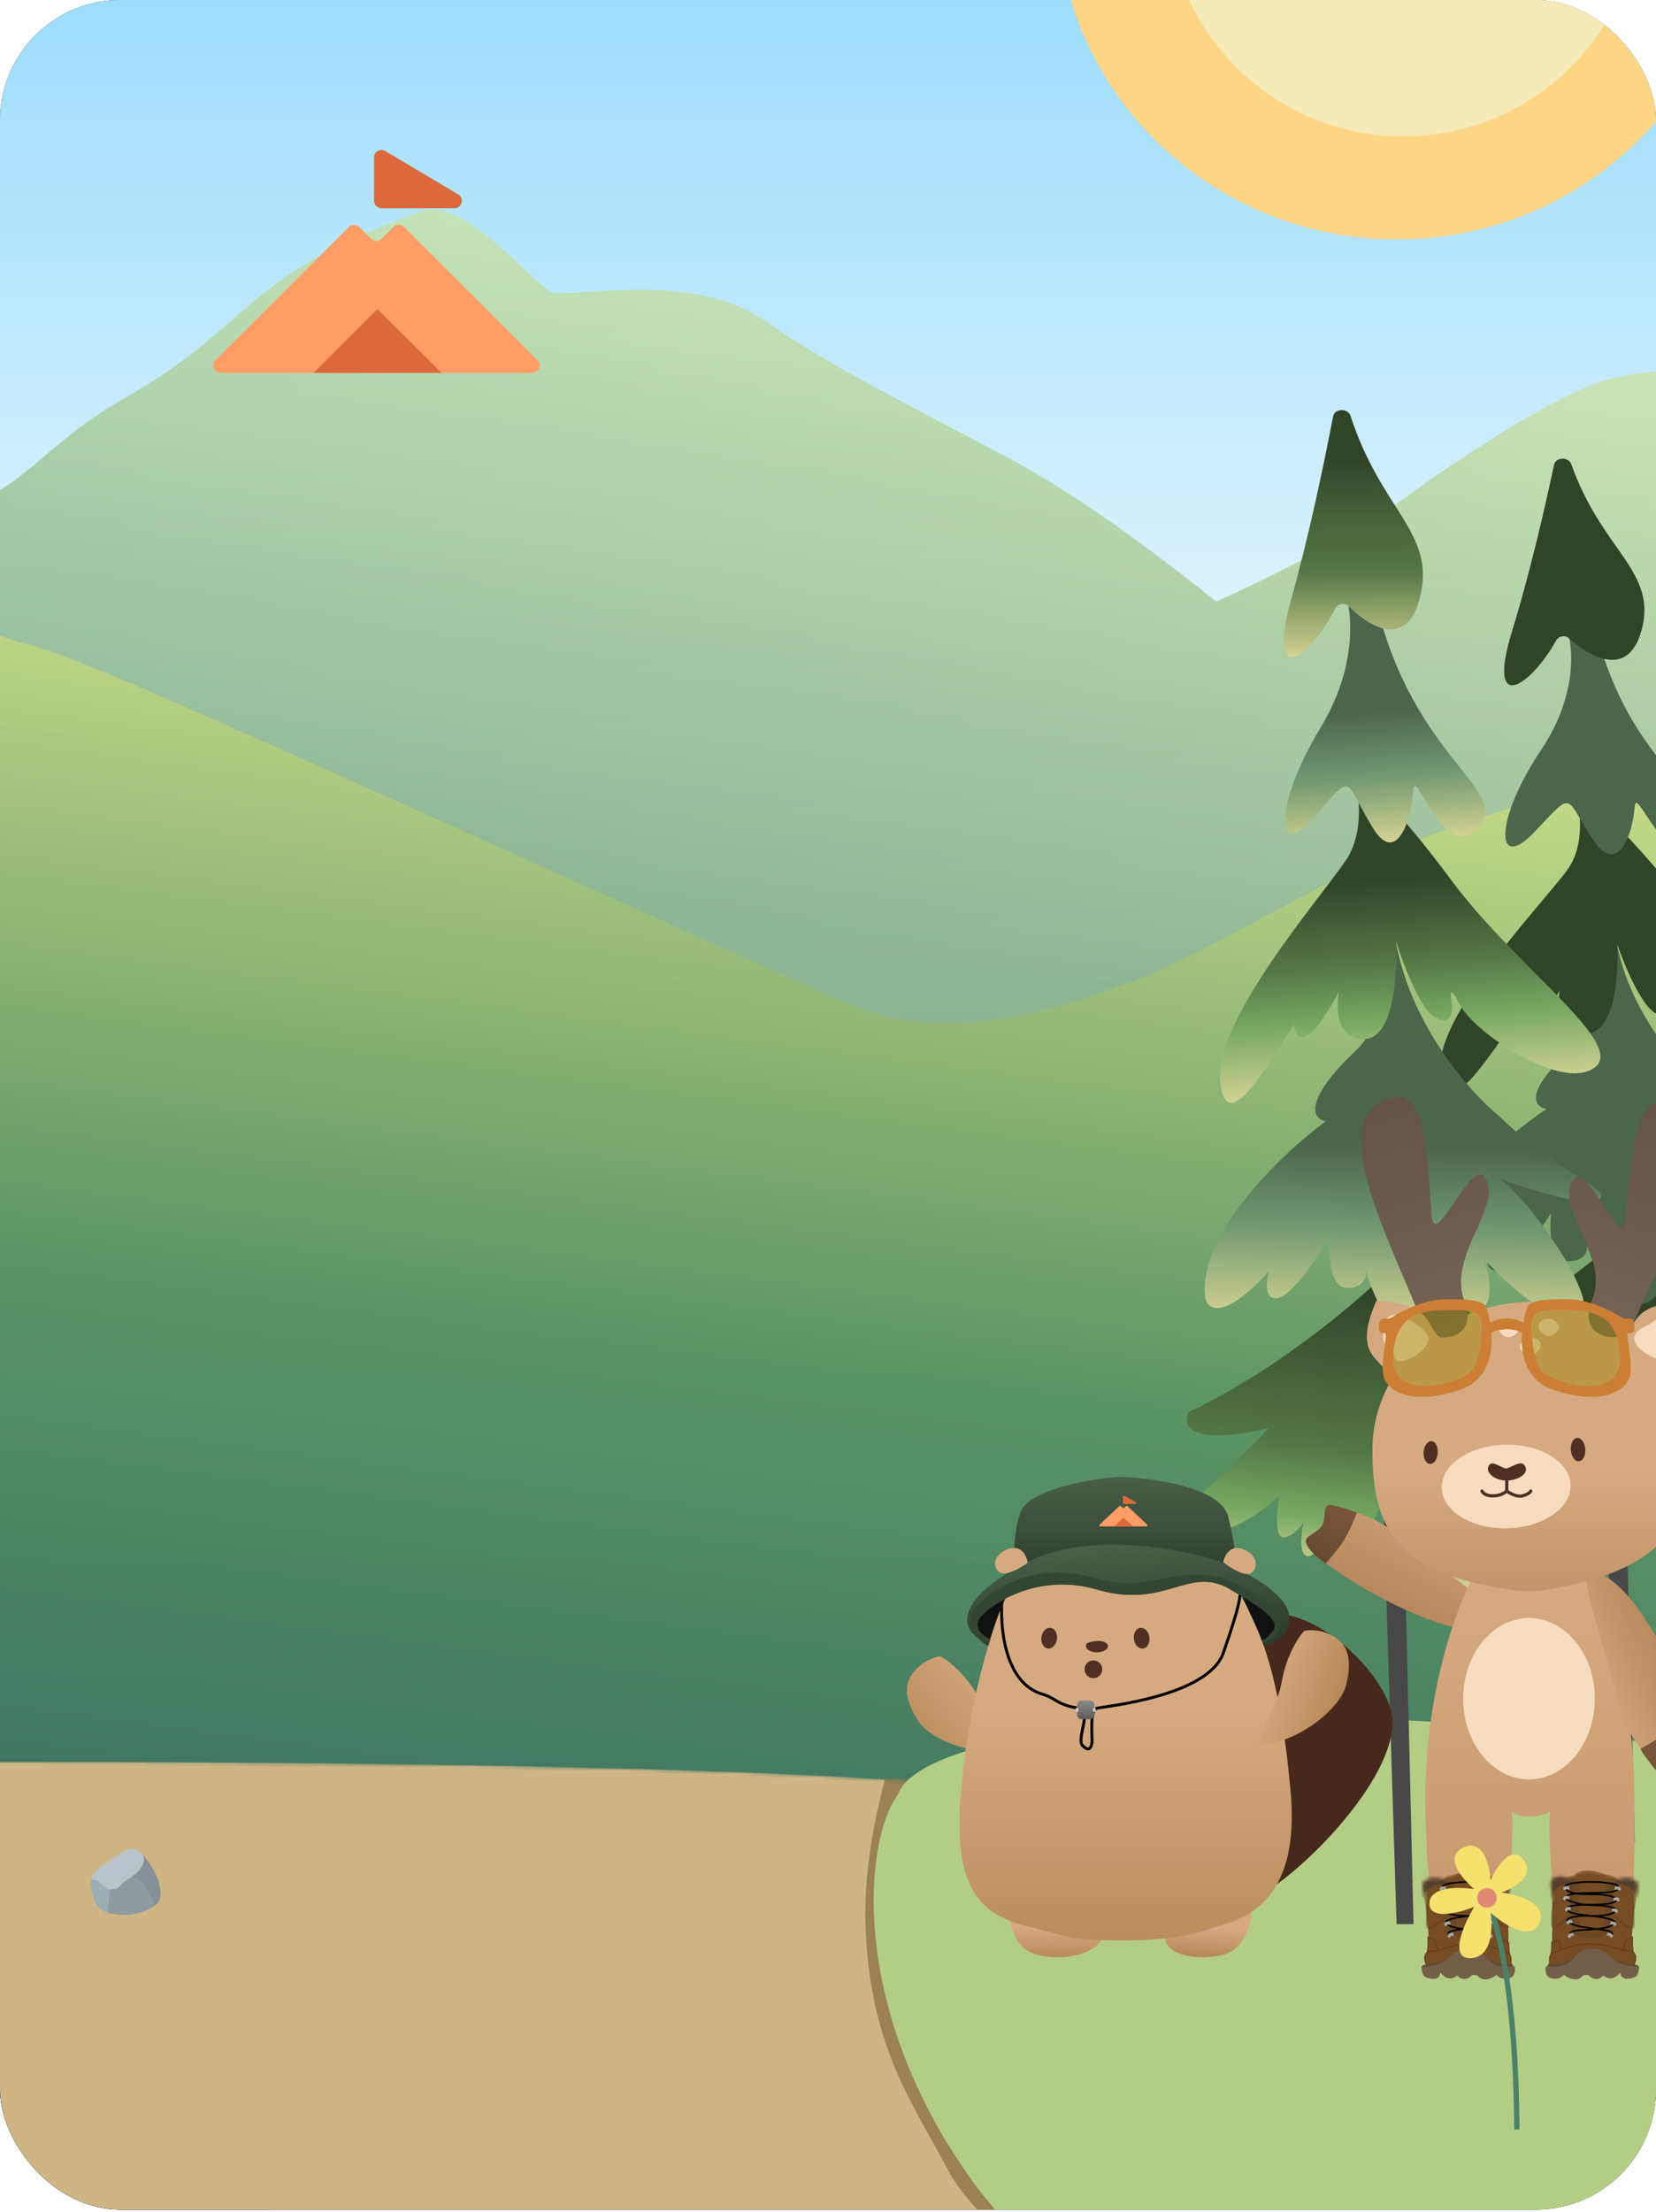 <svg width="475" height="634" viewBox="0 0 475 634" fill="none" xmlns="http://www.w3.org/2000/svg">
<g clip-path="url(#clip0_4573_12643)">
<rect width="475" height="633.333" rx="34.49" fill="#263D47"/>
<rect width="475" height="633.333" rx="34.492" fill="#A6754F"/>
<rect x="-137" y="-28" width="2147" height="897" fill="url(#paint0_linear_4573_12643)"/>
<path opacity="0.58" d="M121.332 60.45C133.378 56.142 155.294 84.131 159.115 84.104C174.288 83.997 201.118 78.903 220.126 92.426C236.795 104.284 261.719 116.652 288.803 131.028C310.035 142.297 331.015 158.505 341.137 166.325L341.195 166.369C343.683 168.292 346.211 170.306 348.842 172.455C392.758 152.429 403.549 141.809 412.538 135.898C424.776 127.849 437.693 118.855 454.129 111.348C460.934 108.24 469.28 106.84 478.075 106.239C499.647 104.763 514.636 110.414 526.003 117.571C550.182 132.793 577.658 137.926 600.998 148.1C620.44 156.575 635.686 163.679 650.211 168.77C664.594 173.811 677.297 181.027 708.694 184.349C792.509 193.218 817.261 181.673 829.915 178.683C845.233 175.063 852.592 161.344 874.589 148.8C913.73 126.48 907.135 113.988 960.585 94.871C972.632 90.563 994.548 118.551 998.369 118.524C1013.54 118.417 1040.37 113.323 1059.38 126.846C1076.05 138.704 1100.97 151.072 1128.06 165.448C1149.29 176.717 1170.27 192.925 1180.39 200.745L1180.45 200.79C1191.99 209.705 1204.39 220.535 1223.91 238.161C1230.39 244.008 1235.94 248.084 1242.22 251.972C1266.14 266.781 1341.79 255.878 1390.24 256.784C1414.98 258.877 1435.07 260.08 1455.93 257.7C1460.38 256.506 1464.12 254.729 1471.76 256.489V531.222H-132.15V496.801H-971.404V265.168C-952.603 267.539 -922.303 274.721 -907.153 279.22C-893.024 283.415 -874.413 286.107 -856.728 287.615C-833.355 289.609 -808.894 280.756 -786.746 275.961C-770.081 272.353 -765.921 261.612 -739.499 241.005C-725.646 230.201 -707.968 222.714 -688.392 216.106C-683.636 214.5 -680.202 211.939 -651.434 200.94C-622.666 189.94 -568.988 170.383 -533.221 156.16C-452.379 124.012 -438.103 108.965 -426.716 101.477C-414.478 93.428 -401.561 84.435 -385.125 76.928C-378.32 73.82 -369.974 72.42 -361.179 71.819C-339.607 70.343 -324.618 75.994 -313.25 83.151C-289.072 98.372 -261.596 103.507 -238.256 113.68C-218.814 122.155 -203.568 129.259 -189.042 134.35C-174.66 139.391 -161.957 146.607 -130.56 149.929C-46.745 158.798 -21.993 147.253 -9.339 144.263C5.979 140.643 13.339 126.924 35.335 114.38C74.476 92.06 67.88 79.567 121.332 60.45Z" fill="url(#paint1_linear_4573_12643)"/>
<path opacity="0.95" d="M1367.17 513.106C1384.33 508.122 1418.63 500.163 1439.91 497.537L1193.08 671.279L-622.696 671.279L-622.696 366.9C-614.046 364.95 -609.806 366.92 -604.774 368.243C-581.156 370.879 -558.416 369.546 -530.409 367.229C-475.55 366.224 -389.911 378.303 -362.835 361.896C-355.726 357.589 -349.438 353.074 -342.107 346.596C-320.01 327.068 -305.965 315.069 -292.901 305.192C-281.467 296.547 -219.745 289.377 -233.589 266.036C-300.192 153.745 -271.976 140.042 -253.106 126.905C-231.586 111.923 -214.631 91.361 -197.454 91.479C-193.129 91.509 -154.9 86.706 -141.262 91.479C-80.75 112.659 -88.217 126.499 -43.907 151.228C-19.004 165.125 -10.672 180.325 6.67 184.335C20.994 187.648 49.015 200.438 241.167 286.977C273.75 301.651 308.19 287.064 324.472 281.479C340.917 275.839 380.767 251.865 402.778 242.476C429.201 231.205 460.306 225.517 487.678 208.652C500.547 200.723 517.516 194.463 541.938 196.098C551.894 196.764 561.343 198.315 569.046 201.758C587.653 210.075 639.24 217.97 653.095 226.887C665.985 235.184 691.818 247.019 760.748 298.739C795.502 324.816 1091.74 407.288 1124.31 419.474C1156.88 431.66 1114.13 441.401 1119.52 443.18C1141.68 450.502 1161.69 458.797 1177.37 470.767C1207.29 493.598 1212 505.498 1230.86 509.495C1255.94 514.807 1283.63 524.616 1310.09 522.407C1330.11 520.736 1351.18 517.754 1367.17 513.106Z" fill="url(#paint2_linear_4573_12643)"/>
<mask id="mask0_4573_12643" style="mask-type:alpha" maskUnits="userSpaceOnUse" x="-468" y="505" width="960" height="516">
<path d="M-317.735 513.647C-389.852 518.561 -449.207 526.413 -468 529.295V964.342L491.149 1020.67L477.467 536.913C444.913 531.56 399.386 529.295 292.525 513.647C233.471 505 44.364 505 -0.608 505H-0.692C-45.512 505 -190.823 505 -317.735 513.647Z" fill="#CFB584"/>
</mask>
<g mask="url(#mask0_4573_12643)">
<g filter="url(#filter0_n_4573_12643)">
<path d="M-317.735 513.647C-389.852 518.561 -449.207 526.413 -468 529.295V964.342L491.149 1020.67L477.467 536.913C444.913 531.56 399.386 529.295 292.525 513.647C233.471 505 44.364 505 -0.608 505H-0.692C-45.512 505 -190.823 505 -317.735 513.647Z" fill="#CFB584"/>
</g>
<path d="M248.244 551.638C247.3 523.331 259.331 490.778 264.757 478.039H292.592L399.217 556.12L465.975 744.836V779.041L491.452 818.907V1081.93L387.894 1064.24C478.949 1006.21 463.38 913.03 465.975 842.733C467.686 796.375 413.213 734.929 381.525 708.98C344.017 684.447 315.71 669.114 300.613 654.017C285.515 638.92 276.112 630.191 271.598 621.463C262.119 603.138 249.423 587.023 248.244 551.638Z" fill="#9B8154"/>
<path d="M-241.946 552.818C-262.894 543.571 -287.159 495.024 -296.674 471.906H-332.53L-341.258 1023.43L96.563 1098.44L47.025 1028.85C53.709 1035.46 116.001 1017.63 152.234 967.049C188.468 916.474 163.793 852.247 141.147 811.123C123.058 779.515 -22.328 656.683 -107.25 630.427C-217.885 596.223 -215.762 564.377 -241.946 552.818Z" fill="#9B8154"/>
</g>
<path d="M31.417 544.649C31.783 542.758 31.57 541.675 31.417 541.37C31.087 540.964 30.136 539.891 28.977 538.854C27.819 537.817 26.817 538.219 26.461 538.549C25.318 539.235 26.614 542.514 26.995 544.649C27.376 546.784 31.417 549.071 31.417 548.309C31.417 547.546 30.96 547.012 31.417 544.649Z" fill="#9DAEB4"/>
<path d="M31.494 541.904C31.494 539.159 34.797 537.939 36.373 538.168C37.669 536.872 41.634 539.159 43.388 540.455C44.791 541.492 44.837 544.598 44.684 546.021C39.042 550.139 32.79 548.69 31.494 548.385C30.197 548.08 31.494 545.335 31.494 541.904Z" fill="#909BA0"/>
<path d="M45.904 541.142C45.172 536.689 41.99 532.628 40.49 531.153C39.209 532.495 36.653 537.177 36.983 538.244C42.397 537.177 43.51 546.89 44.913 545.793C46.316 544.695 46.158 542.234 45.904 541.142Z" fill="#859197"/>
<path d="M40.643 531.23C39.179 529.4 36.627 530.01 35.534 530.543C35.636 530.499 34.802 531.091 30.655 533.822C26.507 536.553 25.969 538.279 26.325 538.844C28.384 538.234 30.045 541.523 31.341 541.523C34.989 541.523 33.247 540.76 36.754 538.625C40.262 536.491 42.473 533.517 40.643 531.23Z" fill="#BAC3C9"/>
<path d="M478.713 500.449C378.93 485.352 265.5 492 257.5 514.5C247.828 527.553 243.516 575.186 277.966 623.822C326.089 691.76 444.508 706.622 470.221 838.723C494.915 965.591 419.661 1059.99 393.791 1060.46L499 1082.87L478.713 500.449Z" fill="url(#paint3_linear_4573_12643)"/>
<path d="M451.564 165.867H459.448L468.962 528.017H464.069L451.564 165.867Z" fill="#484848"/>
<path d="M404.009 393.997C436.413 380.004 464.54 355.729 472.786 346.696C482.301 371.086 502.418 387.099 521.719 399.663C541.02 412.228 521.719 407.547 517.913 406.069C514.868 404.886 511.207 402.784 509.758 401.881C517.913 407.547 533.408 425.285 526.34 431.69C520.686 436.815 508.942 427.913 503.777 422.821C508.398 436.864 499.699 431.69 496.981 431.69C494.806 431.69 489.007 424.3 486.379 420.604C490.946 441.89 487.557 445.076 485.291 444.008C475.94 444.008 465.628 422.493 461.64 411.735C459.919 417.401 455.497 428.931 451.582 429.72C447.667 430.508 447.051 423.971 447.233 420.604C445.511 424.3 441.361 431.69 438.533 431.69C435.706 431.69 436.449 425.778 437.174 422.821C436.177 424.217 433.586 426.96 431.193 426.763C428.801 426.566 429.472 419.454 430.106 415.923C418.145 426.27 407.271 426.517 402.921 425.285C399.442 424.3 401.471 420.276 402.921 418.387C408.141 415.825 421.226 403.852 427.116 398.185C404.063 403.113 402.106 397.446 404.009 393.997Z" fill="#304428"/>
<path d="M452.27 299.395C461.622 291.511 463.688 271.145 463.144 266.382C465.971 290.624 484.801 309.988 493.863 316.64C511.533 332.161 526.213 335.363 522.679 338.32C519.852 340.685 502.29 335.692 493.863 332.9C502.018 337.827 524.582 366.158 516.698 369.607C510.391 372.367 495.947 360.41 489.513 354.087C490.873 357.7 492.504 365.419 488.154 367.39C483.805 369.361 478.368 362.627 476.193 359.014C477.371 363.859 477.77 373.599 469.94 373.796C462.111 373.993 456.892 362.709 455.261 357.043C455.442 358.603 454.554 361.675 449.552 361.478C444.55 361.28 444.387 352.198 444.93 347.681C441.396 353.348 433.513 364.188 429.163 364.188C425.684 364.188 426.445 359.425 427.26 357.043C414.212 370.051 409.499 367.226 408.774 364.188C406.382 347.435 430.975 326.33 443.571 317.872C437.59 316.64 440.581 309.249 452.27 299.395Z" fill="#4B664B"/>
<path d="M449.577 220.12C449.686 220.358 449.797 220.608 449.909 220.871C453.121 227.637 461.142 231.922 480.166 255.09C499.882 279.102 534.919 300.229 518.91 304.883C508.575 307.887 486.554 294.46 482.512 287.54C478.47 280.621 479.964 286.21 480.071 287.685C480.177 289.16 479.683 293.634 474.534 290.236C470.415 287.518 465.697 276.03 463.853 270.625C464.367 278.989 463.334 295.839 455.087 296.329C446.841 296.819 446.514 288.279 447.381 283.948C438.074 299.907 434.84 296.379 434.387 292.62C428.174 300.89 414.819 323.409 413.121 307.462C411.423 291.515 440.556 261.146 449.268 249.765C455.966 241.016 452.663 227.328 449.909 220.871C449.792 220.624 449.681 220.374 449.577 220.12Z" fill="#304428"/>
<path d="M442.057 214.93C452.938 198.658 450.856 184.912 449.734 181.176C448.982 167.535 449.594 148.536 458.06 181.673C468.641 223.095 497.539 231.076 487.616 241.06C477.692 251.044 469.381 224.42 468.881 231.31C468.257 239.906 463.715 250.642 457.292 241.195C448.577 228.373 451.916 225.982 440.364 238.243C428.812 250.504 428.455 235.27 442.057 214.93Z" fill="#4B664B"/>
<path d="M433.769 180.734C438.702 164.69 443.06 145.963 445.747 133.262C446.232 130.967 449.918 130.864 450.702 133.074C459.604 158.143 475.528 163.766 470.832 180.734C467.102 194.215 456.571 188.798 450.1 182.975C448.961 181.951 447.102 182.25 446.358 183.588C439.183 196.502 426.129 205.581 433.769 180.734Z" fill="#304428"/>
<path d="M388.18 154.942H396.003L405.446 551.522H400.59L388.18 154.942Z" fill="#484848"/>
<path d="M340.986 404.76C373.144 389.437 401.057 362.854 409.241 352.962C418.683 379.671 438.647 397.206 457.802 410.965C476.956 424.724 457.802 419.598 454.025 417.98C451.003 416.685 447.37 414.382 445.931 413.393C454.025 419.598 469.402 439.023 462.388 446.037C456.776 451.648 445.122 441.9 439.996 436.325C444.582 451.702 435.949 446.037 433.251 446.037C431.093 446.037 425.338 437.943 422.73 433.897C427.262 457.206 423.899 460.695 421.651 459.526C412.37 459.526 402.137 435.965 398.18 424.185C396.471 430.39 392.083 443.015 388.198 443.879C384.313 444.742 383.702 437.584 383.881 433.897C382.173 437.943 378.054 446.037 375.248 446.037C372.443 446.037 373.18 439.562 373.899 436.325C372.91 437.854 370.338 440.857 367.964 440.641C365.59 440.425 366.256 432.638 366.885 428.771C355.015 440.102 344.223 440.371 339.907 439.023C336.454 437.943 338.468 433.537 339.907 431.469C345.087 428.663 358.072 415.552 363.917 409.347C341.04 414.742 339.097 408.537 340.986 404.76Z" fill="url(#paint4_linear_4573_12643)"/>
<path d="M388.881 301.164C398.161 292.531 400.212 270.229 399.672 265.013C402.478 291.56 421.165 312.765 430.157 320.049C447.693 337.045 462.262 340.552 458.754 343.79C455.949 346.379 438.521 340.912 430.157 337.854C438.251 343.25 460.643 374.275 452.819 378.052C446.56 381.073 432.226 367.98 425.841 361.056C427.19 365.012 428.809 373.466 424.492 375.624C420.176 377.782 414.78 370.408 412.622 366.451C413.791 371.757 414.186 382.422 406.417 382.638C398.647 382.854 393.467 370.498 391.848 364.293C392.028 366.002 391.147 369.365 386.183 369.149C381.219 368.933 381.057 358.987 381.597 354.041C378.09 360.246 370.266 372.117 365.949 372.117C362.496 372.117 363.252 366.901 364.061 364.293C351.111 378.537 346.435 375.444 345.716 372.117C343.342 353.771 367.748 330.66 380.248 321.398C374.313 320.049 377.28 311.955 388.881 301.164Z" fill="url(#paint5_linear_4573_12643)"/>
<path d="M386.208 214.353C386.316 214.613 386.426 214.888 386.537 215.175C389.725 222.585 397.685 227.277 416.564 252.648C436.131 278.942 470.902 302.078 455.014 307.174C444.758 310.464 422.904 295.76 418.893 288.183C414.882 280.605 416.364 286.726 416.47 288.341C416.576 289.957 416.086 294.855 410.975 291.135C406.887 288.158 402.206 275.578 400.376 269.66C400.886 278.819 399.86 297.27 391.676 297.807C383.493 298.343 383.168 288.992 384.029 284.249C374.792 301.725 371.583 297.862 371.133 293.746C364.968 302.801 351.714 327.462 350.029 309.999C348.344 292.536 377.256 259.279 385.902 246.817C392.549 237.236 389.27 222.247 386.537 215.175C386.421 214.905 386.311 214.631 386.208 214.353Z" fill="url(#paint6_linear_4573_12643)"/>
<path d="M378.745 208.67C389.544 190.851 387.477 175.798 386.364 171.707C385.617 156.768 386.226 135.963 394.626 172.251C405.127 217.61 433.805 226.351 423.958 237.284C414.11 248.217 405.862 219.062 405.366 226.607C404.746 236.02 400.238 247.777 393.865 237.431C385.216 223.39 388.53 220.772 377.065 234.199C365.601 247.625 365.246 230.943 378.745 208.67Z" fill="url(#paint7_linear_4573_12643)"/>
<path d="M370.52 171.223C375.401 153.707 379.715 133.271 382.382 119.365C382.832 117.017 386.64 116.916 387.376 119.19C396.219 146.508 411.952 152.677 407.302 171.223C403.623 185.891 393.284 180.128 386.851 173.8C385.703 172.67 383.706 172.978 382.979 174.416C375.851 188.521 362.951 198.388 370.52 171.223Z" fill="url(#paint8_linear_4573_12643)"/>
<path d="M383.589 450.376C395.428 458.727 423.454 473.099 431.943 465.161C429.662 460.715 416.819 452.451 405.681 443.39C394.646 434.412 391.014 434.48 387.396 433.101C384.214 431.664 384.531 435.127 382.726 437.596C377.681 444.498 369.444 440.399 383.589 450.376Z" fill="url(#paint9_linear_4573_12643)"/>
<path d="M374.69 442.478C375.724 445.204 380.243 448.104 380.243 448.104C380.243 448.104 383.65 444.402 385.367 441.681C387.221 438.744 389.207 433.623 389.207 433.623C386.591 432.453 387.97 433.129 383.136 431.652C378.302 430.176 380.997 435.024 379.025 437.566C377.424 439.63 373.854 440.27 374.69 442.478Z" fill="url(#paint10_linear_4573_12643)"/>
<path d="M408.858 516.844C408.604 483.702 418.452 460.114 422.131 452.483L455.778 451.961C461.427 465.684 468.316 480.168 468.829 515.913C469.232 543.975 467.936 560.997 458.123 560.108C455.604 559.879 450.017 559.999 448.761 559.019C446.239 557.054 443.638 525.202 444.66 519.172C444.66 519.172 442.903 520.586 439.127 520.645C435.351 520.704 435.119 520.014 433.624 519.343C434.538 525.01 432.583 556.872 426.683 560.108C424.849 561.113 423.673 560.108 421.706 560.108C415.923 560.108 409.175 558.273 408.858 516.844Z" fill="url(#paint11_linear_4573_12643)"/>
<path d="M485.027 491.215C480.498 477.453 466.56 449.209 455.013 450.523C454.194 455.453 459.582 469.743 463.124 483.658C466.633 497.444 469.59 499.553 471.674 502.817C473.372 505.868 475.182 502.898 478.102 501.991C486.267 499.456 490.438 507.657 485.027 491.215Z" fill="url(#paint12_linear_4573_12643)"/>
<path d="M487.464 502.865C488.261 500.06 486.363 495.038 486.363 495.038C486.363 495.038 481.42 495.977 478.419 497.137C475.179 498.388 470.531 501.314 470.531 501.314C471.933 503.814 471.229 502.448 474.228 506.517C477.228 510.585 477.956 505.086 481.056 504.222C483.572 503.521 486.819 505.136 487.464 502.865Z" fill="url(#paint13_linear_4573_12643)"/>
<ellipse cx="438.574" cy="486.903" rx="18.882" ry="23.114" fill="#F8DCBF"/>
<path d="M485.178 415.622C485.178 437.814 475.619 450.257 444.434 455.566C440.825 456.18 437.108 456.229 433.484 455.713C400.269 450.982 393.655 437.885 393.655 415.622C393.655 392.183 414.143 373.182 439.416 373.182C464.69 373.182 485.178 392.183 485.178 415.622Z" fill="url(#paint14_linear_4573_12643)"/>
<path d="M435.691 380.595C435.627 381.722 434.851 382.778 433.036 383.226C431.402 383.629 429.732 381.502 429.796 380.375C429.86 379.247 431.653 378.299 433.13 378.389C434.608 378.48 435.755 379.467 435.691 380.595Z" fill="#F8DCBF"/>
<path d="M441.347 379.872C441.283 381 441.935 382.143 443.687 382.81C445.264 383.409 447.162 381.501 447.226 380.373C447.29 379.245 445.616 378.085 444.138 377.994C442.66 377.904 441.411 378.745 441.347 379.872Z" fill="#F8DCBF"/>
<path d="M441.903 385.373C441.967 386.501 441.316 387.644 439.563 388.311C437.986 388.91 436.021 387.235 435.958 386.107C435.894 384.98 437.634 383.586 439.112 383.495C440.59 383.405 441.84 384.246 441.903 385.373Z" fill="#F8DCBF"/>
<path d="M479.556 316.291C499.109 323.161 474.778 362.01 467.504 382.141C462.539 384.969 452.48 382.901 456.629 372.694C461.815 359.936 446.703 347.501 450.756 338.872C454.809 330.243 465.302 361.11 466.291 348.923C468.809 317.925 472.358 313.762 479.556 316.291Z" fill="url(#paint15_linear_4573_12643)"/>
<path d="M398.14 314.919C378.425 321.263 402.184 361.798 408.959 382.117C413.853 385.077 423.959 383.278 420.064 372.964C415.194 360.072 430.212 346.996 426.373 338.262C422.535 329.527 411.283 360.103 410.595 347.894C408.844 316.839 405.399 312.583 398.14 314.919Z" fill="url(#paint16_linear_4573_12643)"/>
<path d="M394.791 372.855C387.949 388.525 395.913 388.991 398.074 393.969C400.911 400.508 417.855 385.768 413.361 383.459C408.867 381.149 412.104 373.593 394.791 372.855Z" fill="url(#paint17_linear_4573_12643)"/>
<path d="M397.758 378.4C398.113 376.921 400.098 375.891 404.318 378.4C404.837 378.708 409.398 381.082 409.753 383.485C410.198 386.49 403.978 390.42 401.534 390.189C399.09 389.957 400.868 388.339 398.202 386.259C395.536 384.179 397.313 380.249 397.758 378.4Z" fill="#F8DCBF"/>
<path d="M484.276 373.218C490.496 389.167 482.52 389.293 480.166 394.175C477.073 400.587 460.723 385.138 465.304 383.022C469.885 380.906 466.949 373.218 484.276 373.218Z" fill="url(#paint18_linear_4573_12643)"/>
<path d="M480.66 377.864C480.314 376.375 477.066 376.416 473.849 379.107C472.748 380.028 469.106 380.896 468.761 383.315C468.329 386.34 474.613 389.961 476.989 389.728C479.364 389.496 477.636 387.867 480.228 385.774C482.819 383.68 481.091 379.725 480.66 377.864Z" fill="#F8DCBF"/>
<ellipse cx="18.487" cy="11.977" rx="18.487" ry="11.977" transform="matrix(1 -0.019 0.018 1 413.314 414.453)" fill="#F8DCBF"/>
<path d="M410.621 413.267C411.086 413.307 411.513 413.652 411.814 414.24C412.112 414.825 412.269 415.624 412.2 416.496C412.13 417.367 411.849 418.129 411.462 418.655C411.072 419.183 410.596 419.449 410.131 419.409C409.666 419.369 409.24 419.025 408.939 418.437C408.64 417.852 408.483 417.053 408.553 416.181C408.622 415.31 408.904 414.549 409.291 414.023C409.681 413.494 410.156 413.227 410.621 413.267Z" fill="#4F2F22" stroke="#4F2F22" stroke-width="0.39"/>
<path d="M452.393 412.349C451.914 412.39 451.475 412.745 451.166 413.35C450.859 413.951 450.698 414.771 450.77 415.666C450.841 416.561 451.129 417.342 451.527 417.883C451.927 418.426 452.416 418.701 452.896 418.66C453.375 418.618 453.815 418.263 454.123 417.659C454.431 417.057 454.591 416.237 454.52 415.342C454.448 414.448 454.16 413.666 453.762 413.126C453.362 412.582 452.872 412.307 452.393 412.349Z" fill="#4F2F22" stroke="#4F2F22" stroke-width="0.39"/>
<path d="M432.053 423.915C428.756 423.915 426.088 421.432 427.753 419.986C428.517 419.565 430.995 421.419 432.053 421.373C433.058 421.329 435.705 419.455 436.639 419.986C438.638 421.835 435.35 423.915 432.053 423.915Z" fill="#4F2F22" stroke="#4F2F22" stroke-width="0.925" stroke-linecap="round"/>
<path d="M432.196 423.684V427.382M432.196 427.382C433.01 427.999 435.039 429.139 436.639 428.769C438.238 428.399 438.934 427.691 439.082 427.382M432.196 427.382C431.678 427.845 430.33 428.769 428.197 428.769C426.065 428.769 425.31 427.845 425.087 427.382" stroke="#4F2F22" stroke-width="0.925" stroke-linecap="round"/>
<path opacity="0.44" d="M445.476 375.544C439.111 375.544 439.341 378.427 439.341 380.692C439.341 383.3 439.855 389.299 441.913 392.429C444.486 396.342 465.464 402.52 464.672 388.517C463.881 374.514 453.788 375.544 445.476 375.544Z" fill="#948301"/>
<path opacity="0.44" d="M418.868 375.544C425.232 375.544 425.003 378.427 425.003 380.692C425.003 383.3 424.488 389.299 422.43 392.429C419.857 396.342 398.88 402.52 399.671 388.517C400.463 374.514 410.556 375.544 418.868 375.544Z" fill="#948301"/>
<path d="M438.153 374.514C439.262 371.879 449.038 372.455 451.017 372.456C452.914 372.456 459.174 373.818 465.266 377.702C465.76 378.016 466.38 378.025 466.96 377.951C467.792 377.844 468.716 378.137 468.829 379.663C469.026 382.339 468.037 382.133 467.047 382.133C466.058 382.133 469.026 392.223 467.047 395.724C465.068 399.225 458.537 402.725 445.673 398.401C437.439 395.632 436.101 387.97 436.565 381.95C433.003 380.338 429.567 381.125 427.778 381.957C428.241 387.977 426.901 395.634 418.669 398.401C405.806 402.725 399.275 399.225 397.296 395.724C395.318 392.223 398.285 382.135 397.296 382.133C396.307 382.133 395.317 382.339 395.515 379.663C395.628 378.137 396.552 377.844 397.383 377.951C397.964 378.025 398.583 378.016 399.077 377.702C405.169 373.818 411.43 372.456 413.327 372.456C415.306 372.455 425.081 371.879 426.19 374.514C426.538 375.341 427.046 376.985 427.412 379.051C429.116 378.136 432.979 377.065 436.932 379.036C437.297 376.976 437.806 375.339 438.153 374.514ZM418.868 375.543C410.556 375.543 400.463 374.515 399.671 388.517C398.88 402.519 419.857 396.342 422.43 392.429C424.488 389.299 425.002 383.3 425.002 380.692C425.002 378.427 425.232 375.543 418.868 375.543ZM464.672 388.517C463.881 374.515 453.788 375.543 445.476 375.543C439.112 375.543 439.34 378.427 439.34 380.692C439.34 383.3 439.855 389.299 441.914 392.429C444.486 396.342 465.464 402.519 464.672 388.517Z" fill="#CC7F34"/>
<mask id="mask1_4573_12643" style="mask-type:alpha" maskUnits="userSpaceOnUse" x="410" y="536" width="21" height="23">
<path d="M416.103 537.505C414.986 537.617 414.216 538.218 413.971 538.505C412.241 538.993 411.676 540.787 411.609 541.624C412.764 545.961 412.05 547.08 412.155 548.38C412.26 549.679 411.536 550.669 410.696 552.718C410.024 554.357 411.102 556.912 411.127 558.044C421.618 558.459 426.078 558.072 428.556 557.212L430.309 554.024C429.27 553.604 429.318 549.224 429.259 548.497C429.186 547.587 429.207 542.87 429.185 540.122C429.169 537.923 427.435 537.547 426.571 537.633C425.227 535.935 422.623 536.065 420.828 536.245C419.032 536.425 417.499 537.365 416.103 537.505Z" fill="#BF5C5C"/>
</mask>
<g mask="url(#mask1_4573_12643)">
<path d="M416.103 537.505C414.986 537.617 414.216 538.218 413.971 538.505C412.241 538.993 411.676 540.787 411.609 541.624C412.764 545.961 412.05 547.08 412.155 548.38C412.26 549.679 411.536 550.669 410.696 552.718C410.024 554.357 411.102 556.912 411.127 558.044C421.618 558.459 426.078 558.072 428.556 557.212L430.309 554.024C429.27 553.604 429.318 549.224 429.259 548.497C429.186 547.587 429.207 542.87 429.185 540.122C429.169 537.923 427.435 537.547 426.571 537.633C425.227 535.935 422.623 536.065 420.828 536.245C419.032 536.425 417.499 537.365 416.103 537.505Z" fill="#754C23"/>
<path d="M415.584 539.229C414.139 539.108 413.815 539.493 413.834 539.701L413.003 557.831L421.436 559.426L429.714 556.797L428.198 539.977L427.169 538.499C424.28 538.76 424.467 540.316 425.07 547.013C425.673 553.71 423.659 553.734 421.436 553.935C419.214 554.135 417.352 553.36 417.485 547.382C417.619 541.404 417.39 539.38 415.584 539.229Z" fill="#694624"/>
</g>
<path d="M415.794 552.394C415.642 548.922 415.33 545.047 415.357 542.146C414.805 541.869 409.046 544.715 409.116 546.307C409.204 548.296 409.81 553.411 409.81 557.17C409.81 560.879 410.176 561.678 410.224 562.764C410.272 563.849 426.42 562.777 428.037 562.706C429.653 562.635 433.704 563.29 432.924 561.331C432.144 559.372 432.74 556.175 432.693 555.09C432.655 554.222 432.419 547.46 432.481 545.344C431.382 543.157 427.695 539.355 427.377 540.528C426.978 541.995 427.575 550.605 427.001 553.348C426.428 556.091 415.985 556.734 415.794 552.394Z" fill="#754C23"/>
<path d="M430.561 556.536C431.004 555.931 432.22 556.398 432.773 556.707C432.812 558.756 432.945 559.81 433.007 560.082L429.393 558.843C430.93 558.163 430.008 557.292 430.561 556.536Z" fill="#754C23" stroke="#5C3915" stroke-width="0.231"/>
<path d="M409.116 560.175C409.671 559.256 409.656 556.402 409.578 555.089C409.656 555.254 409.948 555.582 410.503 555.582C411.196 555.582 411.659 556.074 411.89 557.714C412.445 558.764 413.123 559.081 413.277 559.19L409.116 560.175Z" fill="#754C23" stroke="#5C3915" stroke-width="0.231"/>
<path d="M409.355 559.64C408.064 560.458 408.817 562.79 409.355 563.642H433.386C433.616 559.38 433.326 560.151 429.407 558.617C425.489 557.082 419.957 556.571 414.886 558.276C409.815 559.981 410.968 558.617 409.355 559.64Z" fill="#754C23" stroke="#5C3915" stroke-width="0.231"/>
<mask id="mask2_4573_12643" style="mask-type:alpha" maskUnits="userSpaceOnUse" x="427" y="537" width="7" height="16">
<path d="M427.21 547.434L427.157 539.571C427.521 538.727 428.915 537.23 431.58 537.995C434.911 538.952 431.586 542.653 432.731 548.213L432.759 552.376C432.616 552.506 431.902 552.539 430.193 551.624C429.077 550.457 427.222 549.283 427.21 547.434Z" fill="#D9D9D9"/>
</mask>
<g mask="url(#mask2_4573_12643)">
<path d="M427.21 547.434L427.157 539.571C427.521 538.727 428.915 537.23 431.58 537.995C434.911 538.952 431.586 542.653 432.731 548.213L432.759 552.376C432.616 552.506 431.933 552.599 430.27 551.427L430.259 551.419C428.895 550.458 427.222 549.278 427.21 547.434Z" fill="#754C23" stroke="#5C3915" stroke-width="0.462"/>
<path d="M433.273 544.285C432.077 540.272 428.709 539.889 427.175 540.198L425.891 539.338L428.211 536.211L434.181 537.758L433.273 544.285Z" fill="#553F2B"/>
</g>
<mask id="mask3_4573_12643" style="mask-type:alpha" maskUnits="userSpaceOnUse" x="408" y="538" width="8" height="15">
<path d="M415.401 547.691V540.073C414.995 539.226 412.935 537.685 410.007 538.423C406.346 539.347 408.726 542.15 409.239 547.691V547.889V552.539C409.613 552.594 411.026 552.572 411.634 552.044C412.854 550.89 415.401 549.538 415.401 547.691Z" fill="#D9D9D9"/>
</mask>
<g mask="url(#mask3_4573_12643)">
<path d="M415.401 547.691V540.073C414.995 539.226 412.935 537.685 410.007 538.423C406.346 539.347 408.726 542.15 409.239 547.691V547.889V552.539C409.613 552.594 411.026 552.572 411.634 552.044C412.854 550.89 415.401 549.538 415.401 547.691Z" fill="#754C23" stroke="#5C3915" stroke-width="0.462"/>
<path d="M407.976 544.425C409.148 540.357 413.103 539.802 414.934 540.033L416.399 539.108L413.469 536.104L406.511 537.953L407.976 544.425Z" fill="#553F2B"/>
</g>
<path d="M428.763 541.453C425.99 544.369 418.22 541.598 413.894 544.369" stroke="black" stroke-width="0.462"/>
<path d="M427.587 550.703C428.065 551.069 427.318 552.01 420.505 552.85C418.202 553.1 414.11 553.589 415.819 554.628" stroke="black" stroke-width="0.462"/>
<path d="M415.126 551.623C416.744 552.779 420.471 553.02 422.141 553.135C424.229 553.279 427.54 553.011 427.608 554.628" stroke="black" stroke-width="0.462"/>
<path d="M428.071 547.462C428.386 547.771 427.692 548.496 421.743 549.131C415.795 549.765 414.497 550.525 414.675 551.16" stroke="black" stroke-width="0.462"/>
<path d="M414.664 547.925C416.513 549.543 421.593 548.987 424.934 549.218C428.275 549.448 428.533 550.455 428.244 550.93" stroke="black" stroke-width="0.462"/>
<path d="M413.739 541.457C415.126 543.533 428.301 541.457 428.763 543.995" stroke="black" stroke-width="0.462"/>
<path d="M413.739 540.991C412.583 539.142 429.226 538.679 428.994 540.991" stroke="black" stroke-width="0.462"/>
<path d="M414.201 544.689C415.357 546.769 426.199 545.191 428.301 546.769" stroke="black" stroke-width="0.462"/>
<path d="M414.432 547.231C415.106 546.74 415.768 546.269 421.367 546.076C425.621 545.929 428.394 544.628 428.763 544.227" stroke="black" stroke-width="0.462"/>
<path d="M428.59 551.181C428.53 550.259 427.448 550.253 426.915 550.365L426.745 551.303C427.274 550.898 427.909 551.381 428.159 551.673L428.59 551.181Z" fill="#A4A9A3"/>
<path d="M428.126 555.244C428.317 554.34 427.278 554.041 426.734 554.005L426.317 554.861C426.936 554.614 427.415 555.251 427.578 555.601L428.126 555.244Z" fill="#A4A9A3"/>
<path d="M414.225 551.645C414.272 550.721 415.353 550.699 415.887 550.803L416.071 551.738C415.536 551.341 414.909 551.834 414.663 552.13L414.225 551.645Z" fill="#A4A9A3"/>
<path d="M415.248 555.113C415.129 554.196 416.188 553.98 416.733 553.987L417.082 554.874C416.484 554.579 415.956 555.176 415.767 555.512L415.248 555.113Z" fill="#A4A9A3"/>
<path d="M408.735 563.142C410.745 563.303 414.065 562.069 415.588 561.331C413.075 564.148 408.278 564.35 407.821 563.947C407.455 563.625 408.278 563.209 408.735 563.142Z" fill="#5C4A36"/>
<path d="M433.617 562.876C430.844 563.679 427.531 561.872 426.221 560.869C428.07 564.723 432.23 564.348 434.08 563.679C434.08 563.358 433.771 563.01 433.617 562.876Z" fill="#5C4A36"/>
<path d="M415.623 561.011C413.581 563.399 409.356 563.747 407.731 563.622C407.709 564.555 407.957 566.496 409.124 566.794C412.466 567.988 413.147 566.297 413.07 565.302C415.113 567.988 417.171 567.043 417.945 566.234C419.802 568.287 421.891 566.608 422.123 566.234C422.309 565.936 423.284 566.11 423.748 566.234C425.419 568.324 428.159 566.981 429.319 566.048C429.876 566.943 431.099 567.167 431.641 567.167C434.612 567.316 434.736 564.866 434.426 563.622C432.337 563.622 429.087 564.555 426.302 561.011C423.516 557.466 418.177 558.025 415.623 561.011Z" fill="#735E48"/>
<path d="M412.891 541.462C413.045 540.551 414.122 540.654 414.641 540.82L414.715 541.77C414.229 541.313 413.55 541.73 413.27 541.995L412.891 541.462Z" fill="#A4A9A3"/>
<path d="M429.547 541.315C429.314 540.42 428.251 540.617 427.749 540.828L427.758 541.781C428.202 541.283 428.915 541.638 429.217 541.878L429.547 541.315Z" fill="#A4A9A3"/>
<path d="M429.557 544.242C429.446 543.324 428.366 543.378 427.84 543.519L427.722 544.465C428.228 544.031 428.888 544.479 429.154 544.757L429.557 544.242Z" fill="#A4A9A3"/>
<path d="M429.023 547.485C428.994 546.56 427.914 546.517 427.377 546.611L427.175 547.543C427.718 547.156 428.335 547.66 428.576 547.961L429.023 547.485Z" fill="#A4A9A3"/>
<path d="M413.269 544.532C413.474 543.63 414.543 543.793 415.051 543.988L415.073 544.94C414.613 544.457 413.911 544.835 413.618 545.085L413.269 544.532Z" fill="#A4A9A3"/>
<path d="M413.754 547.947C413.785 547.023 414.866 546.982 415.402 547.077L415.603 548.009C415.061 547.621 414.442 548.124 414.201 548.424L413.754 547.947Z" fill="#A4A9A3"/>
<mask id="mask4_4573_12643" style="mask-type:alpha" maskUnits="userSpaceOnUse" x="447" y="536" width="21" height="23">
<path d="M461.764 537.505C462.881 537.617 463.651 538.218 463.896 538.505C465.626 538.993 466.191 540.787 466.258 541.624C465.103 545.961 465.817 547.08 465.712 548.38C465.606 549.679 466.331 550.669 467.171 552.718C467.843 554.357 466.765 556.912 466.74 558.044C456.249 558.459 451.789 558.072 449.311 557.212L447.557 554.024C448.597 553.604 448.549 549.224 448.608 548.497C448.681 547.587 448.66 542.87 448.682 540.122C448.698 537.923 450.432 537.547 451.296 537.633C452.64 535.935 455.244 536.065 457.039 536.245C458.835 536.425 460.368 537.365 461.764 537.505Z" fill="#BF5C5C"/>
</mask>
<g mask="url(#mask4_4573_12643)">
<path d="M461.764 537.505C462.881 537.617 463.651 538.218 463.896 538.505C465.626 538.993 466.191 540.787 466.258 541.624C465.103 545.961 465.817 547.08 465.712 548.38C465.606 549.679 466.331 550.669 467.171 552.718C467.843 554.357 466.765 556.912 466.74 558.044C456.249 558.459 451.789 558.072 449.311 557.212L447.557 554.024C448.597 553.604 448.549 549.224 448.608 548.497C448.681 547.587 448.66 542.87 448.682 540.122C448.698 537.923 450.432 537.547 451.296 537.633C452.64 535.935 455.244 536.065 457.039 536.245C458.835 536.425 460.368 537.365 461.764 537.505Z" fill="#754C23"/>
<path d="M462.283 539.229C463.728 539.108 464.052 539.493 464.033 539.701L464.864 557.831L456.43 559.426L448.153 556.797L449.668 539.977L450.698 538.499C453.587 538.76 453.4 540.316 452.797 547.013C452.194 553.71 454.208 553.734 456.43 553.935C458.653 554.135 460.515 553.36 460.382 547.382C460.248 541.404 460.477 539.38 462.283 539.229Z" fill="#694624"/>
</g>
<path d="M462.072 552.394C462.225 548.922 462.536 545.047 462.51 542.146C463.062 541.869 468.82 544.715 468.75 546.307C468.663 548.296 468.057 553.411 468.057 557.17C468.057 560.879 467.69 561.678 467.643 562.764C467.595 563.849 451.446 562.777 449.83 562.706C448.214 562.635 444.163 563.29 444.943 561.331C445.723 559.372 445.126 556.175 445.174 555.09C445.212 554.222 445.447 547.46 445.386 545.344C446.485 543.157 450.172 539.355 450.49 540.528C450.888 541.995 450.292 550.605 450.865 553.348C451.439 556.091 461.882 556.734 462.072 552.394Z" fill="#754C23"/>
<path d="M447.306 556.536C446.863 555.931 445.646 556.398 445.093 556.707C445.054 558.756 444.922 559.81 444.86 560.082L448.474 558.843C446.937 558.163 447.859 557.292 447.306 556.536Z" fill="#754C23" stroke="#5C3915" stroke-width="0.231"/>
<path d="M468.75 560.175C468.196 559.256 468.211 556.402 468.288 555.089C468.211 555.254 467.918 555.582 467.364 555.582C466.67 555.582 466.208 556.074 465.977 557.714C465.422 558.764 464.744 559.081 464.59 559.19L468.75 560.175Z" fill="#754C23" stroke="#5C3915" stroke-width="0.231"/>
<path d="M468.512 559.64C469.803 560.458 469.05 562.79 468.512 563.642H444.481C444.25 559.38 444.541 560.151 448.459 558.617C452.378 557.082 457.909 556.571 462.98 558.276C468.051 559.981 466.899 558.617 468.512 559.64Z" fill="#754C23" stroke="#5C3915" stroke-width="0.231"/>
<mask id="mask5_4573_12643" style="mask-type:alpha" maskUnits="userSpaceOnUse" x="444" y="537" width="7" height="16">
<path d="M450.657 547.434L450.709 539.571C450.345 538.727 448.951 537.23 446.287 537.995C442.955 538.952 446.281 542.653 445.135 548.213L445.108 552.376C445.251 552.506 445.965 552.539 447.673 551.624C448.789 550.457 450.644 549.283 450.657 547.434Z" fill="#D9D9D9"/>
</mask>
<g mask="url(#mask5_4573_12643)">
<path d="M450.657 547.434L450.709 539.571C450.345 538.727 448.951 537.23 446.287 537.995C442.955 538.952 446.281 542.653 445.135 548.213L445.108 552.376C445.251 552.506 445.934 552.599 447.596 551.427L447.608 551.419C448.971 550.458 450.644 549.278 450.657 547.434Z" fill="#754C23" stroke="#5C3915" stroke-width="0.462"/>
<path d="M444.593 544.285C445.79 540.272 449.158 539.889 450.692 540.198L451.976 539.338L449.656 536.211L443.686 537.758L444.593 544.285Z" fill="#553F2B"/>
</g>
<mask id="mask6_4573_12643" style="mask-type:alpha" maskUnits="userSpaceOnUse" x="462" y="538" width="8" height="15">
<path d="M462.465 547.691V540.073C462.872 539.226 464.931 537.685 467.86 538.423C471.521 539.347 469.141 542.15 468.627 547.691V547.889V552.539C468.254 552.594 466.841 552.572 466.233 552.044C465.012 550.89 462.465 549.538 462.465 547.691Z" fill="#D9D9D9"/>
</mask>
<g mask="url(#mask6_4573_12643)">
<path d="M462.465 547.691V540.073C462.872 539.226 464.931 537.685 467.86 538.423C471.521 539.347 469.141 542.15 468.627 547.691V547.889V552.539C468.254 552.594 466.841 552.572 466.233 552.044C465.012 550.89 462.465 549.538 462.465 547.691Z" fill="#754C23" stroke="#5C3915" stroke-width="0.462"/>
<path d="M469.891 544.425C468.719 540.357 464.764 539.802 462.933 540.033L461.468 539.108L464.398 536.104L471.356 537.953L469.891 544.425Z" fill="#553F2B"/>
</g>
<path d="M449.103 541.453C451.877 544.369 459.647 541.598 463.973 544.369" stroke="black" stroke-width="0.462"/>
<path d="M450.279 550.703C449.801 551.069 450.548 552.01 457.361 552.85C459.664 553.1 463.756 553.589 462.047 554.628" stroke="black" stroke-width="0.462"/>
<path d="M462.74 551.623C461.122 552.779 457.396 553.02 455.725 553.135C453.637 553.279 450.326 553.011 450.259 554.628" stroke="black" stroke-width="0.462"/>
<path d="M449.795 547.462C449.48 547.771 450.175 548.496 456.123 549.131C462.072 549.765 463.369 550.525 463.191 551.16" stroke="black" stroke-width="0.462"/>
<path d="M463.203 547.925C461.354 549.543 456.274 548.987 452.933 549.218C449.592 549.448 449.334 550.455 449.622 550.93" stroke="black" stroke-width="0.462"/>
<path d="M464.127 541.457C462.74 543.533 449.565 541.457 449.103 543.995" stroke="black" stroke-width="0.462"/>
<path d="M464.127 540.991C465.283 539.141 448.641 538.679 448.872 540.991" stroke="black" stroke-width="0.462"/>
<path d="M463.665 544.689C462.509 546.769 451.667 545.191 449.565 546.769" stroke="black" stroke-width="0.462"/>
<path d="M463.434 547.231C462.76 546.74 462.098 546.269 456.499 546.076C452.245 545.929 449.472 544.628 449.103 544.227" stroke="black" stroke-width="0.462"/>
<path d="M449.276 551.181C449.337 550.259 450.418 550.253 450.951 550.365L451.121 551.303C450.592 550.898 449.958 551.381 449.707 551.673L449.276 551.181Z" fill="#A4A9A3"/>
<path d="M449.741 555.244C449.549 554.34 450.589 554.041 451.132 554.005L451.55 554.861C450.931 554.614 450.451 555.251 450.289 555.601L449.741 555.244Z" fill="#A4A9A3"/>
<path d="M463.642 551.645C463.595 550.721 462.514 550.699 461.979 550.803L461.795 551.738C462.33 551.341 462.957 551.834 463.203 552.13L463.642 551.645Z" fill="#A4A9A3"/>
<path d="M462.618 555.113C462.738 554.196 461.678 553.98 461.133 553.987L460.784 554.874C461.382 554.579 461.911 555.176 462.1 555.512L462.618 555.113Z" fill="#A4A9A3"/>
<path d="M469.132 563.142C467.122 563.303 463.801 562.069 462.278 561.331C464.792 564.148 469.589 564.35 470.046 563.947C470.412 563.625 469.589 563.209 469.132 563.142Z" fill="#5C4A36"/>
<path d="M444.249 562.876C447.023 563.679 450.336 561.872 451.646 560.869C449.797 564.723 445.636 564.348 443.787 563.679C443.787 563.358 444.095 563.01 444.249 562.876Z" fill="#5C4A36"/>
<path d="M462.243 561.011C464.286 563.399 468.511 563.747 470.136 563.622C470.158 564.555 469.91 566.496 468.743 566.794C465.4 567.988 464.719 566.297 464.797 565.302C462.754 567.988 460.696 567.043 459.922 566.234C458.065 568.287 455.976 566.608 455.744 566.234C455.558 565.936 454.583 566.11 454.119 566.234C452.447 568.324 449.708 566.981 448.547 566.048C447.99 566.943 446.768 567.167 446.226 567.167C443.255 567.316 443.131 564.866 443.44 563.622C445.53 563.622 448.78 564.555 451.565 561.011C454.351 557.466 459.69 558.025 462.243 561.011Z" fill="#735E4A"/>
<path d="M464.975 541.462C464.821 540.551 463.745 540.654 463.226 540.82L463.152 541.77C463.637 541.313 464.317 541.73 464.596 541.995L464.975 541.462Z" fill="#A4A9A3"/>
<path d="M448.319 541.315C448.552 540.42 449.615 540.617 450.118 540.828L450.108 541.781C449.665 541.283 448.951 541.638 448.65 541.878L448.319 541.315Z" fill="#A4A9A3"/>
<path d="M448.309 544.242C448.42 543.324 449.5 543.378 450.026 543.519L450.144 544.465C449.638 544.031 448.979 544.479 448.712 544.757L448.309 544.242Z" fill="#A4A9A3"/>
<path d="M448.843 547.485C448.872 546.561 449.953 546.517 450.489 546.611L450.691 547.543C450.148 547.156 449.531 547.66 449.291 547.961L448.843 547.485Z" fill="#A4A9A3"/>
<path d="M464.597 544.532C464.393 543.63 463.324 543.793 462.815 543.988L462.794 544.94C463.253 544.457 463.955 544.835 464.249 545.085L464.597 544.532Z" fill="#A4A9A3"/>
<path d="M464.112 547.947C464.081 547.023 463 546.982 462.464 547.077L462.264 548.009C462.806 547.621 463.424 548.124 463.665 548.424L464.112 547.947Z" fill="#A4A9A3"/>
<path d="M350.262 560.43C358.077 558.806 359.315 549.037 359.051 545.897C351.015 546.928 334.979 552.742 334.371 555.425C333.612 558.778 340.492 562.46 350.262 560.43Z" fill="url(#paint19_linear_4573_12643)"/>
<path d="M298.693 560.58C290.623 559.203 289.566 551.223 289.36 547.334C297.671 546.951 315.471 550.013 316.493 553.164C317.77 557.104 310.22 562.548 298.693 560.58Z" fill="url(#paint20_linear_4573_12643)"/>
<path d="M344.079 548.343C357.335 554.937 403.592 511.148 399.117 490.867C395.698 475.37 365.209 450.053 353.108 469.634C337.981 494.11 327.508 540.101 344.079 548.343Z" fill="#46281C"/>
<path d="M263.353 493.236C267.968 500.402 285.678 504.729 292.929 500.7C292.424 497.982 284.514 493.239 280.657 486.403C276.8 479.568 271.744 475.792 269.698 474.758C268.538 474.869 266.166 475.671 264.453 476.979C259.665 480.636 258.212 485.255 263.353 493.236Z" fill="url(#paint21_linear_4573_12643)"/>
<path d="M275.599 513.974C277.903 486.474 285.89 460.063 291.612 452.295C291.612 452.295 301.589 440.63 315.53 439.364C340.889 437.061 348.103 447.165 348.103 447.165C360.903 460.539 367.105 479.413 370.187 513.348C372.606 539.989 361.722 548.408 351.689 551.379C347.735 552.55 340.657 556.064 323.959 556.175C304.607 556.303 306.535 554.9 295.181 552.26C281.125 548.991 273.317 541.204 275.599 513.974Z" fill="url(#paint22_linear_4573_12643)"/>
<path d="M386.184 482.792C384.216 491.084 368.993 501.05 360.84 499.659C360.416 496.928 366.284 489.827 367.648 482.098C369.013 474.369 372.517 469.127 374.099 467.472C375.227 467.191 377.724 467.16 379.768 467.824C385.481 469.682 388.376 473.555 386.184 482.792Z" fill="url(#paint23_linear_4573_12643)"/>
<path d="M314.589 473.642C312.519 473.651 310.75 472.275 311.775 471.035C312.248 470.673 314.082 470.385 314.746 470.342C315.376 470.302 316.602 470.42 317.196 470.871C318.962 472.214 316.659 473.633 314.589 473.642Z" fill="#4F2F22"/>
<circle cx="313.624" cy="478.475" r="2.551" fill="#4F2F22"/>
<ellipse cx="300.943" cy="469.556" rx="2.244" ry="2.987" transform="rotate(7.66 300.943 469.556)" fill="#4F2F22"/>
<ellipse cx="2.244" cy="2.987" rx="2.244" ry="2.987" transform="matrix(-0.991 0.133 0.133 0.991 329.298 466.297)" fill="#4F2F22"/>
<path d="M287.494 457.364C286.664 465.452 287.826 482.431 299.111 485.641C302.784 486.686 303.103 488.677 309.479 489.634C313.382 490.219 308.649 498.422 310.516 500.333C312.383 502.244 313.006 500.906 313.213 499.569C313.421 498.231 312.383 490.207 314.665 489.634C316.947 489.06 346.569 486.302 350.926 473.692C355.282 461.082 356.703 455.82 355.251 453.145" stroke="black" stroke-width="0.828"/>
<rect x="308.937" y="487.402" width="4.967" height="5.381" rx="1.242" fill="url(#paint24_linear_4573_12643)"/>
<rect x="308.523" y="489.471" width="0.828" height="1.242" rx="0.414" fill="#C9C9C9"/>
<rect x="313.49" y="489.471" width="0.828" height="1.242" rx="0.414" fill="#C9C9C9"/>
<path d="M292.848 433.195C290.516 438.85 290.625 449.264 290.972 453.764C294.618 452.067 305.776 447.532 321.328 447.698C336.235 447.858 350.165 450.925 354.876 453.026C354.83 449.949 354.237 441.944 352.233 434.539C349.729 425.283 325.847 423.371 321.588 423.326C317.329 423.281 295.763 426.127 292.848 433.195Z" fill="url(#paint25_linear_4573_12643)"/>
<path d="M283.931 470.116C285.463 464.725 287.548 459.797 288.399 458.112C286.414 459.095 282.059 461.903 280.527 464.43C278.995 466.957 282.158 469.274 283.931 470.116Z" fill="#121111"/>
<path d="M361.873 470.116C361.045 467.633 357.734 460.596 356.285 457.698C363.57 461.01 365.53 464.597 365.599 465.977C365.268 468.792 362.977 469.909 361.873 470.116Z" fill="#121111"/>
<path d="M281.67 462.943C279.46 465.119 279.936 467.958 284.053 469.909L283.432 471.772C281.494 470.603 282.692 471.425 279.5 468.668C275.508 465.221 275.803 457.12 295.049 447.577C314.295 438.033 343.56 445.237 349.869 447.577C356.177 449.916 368.902 456.351 369.738 462.943C370.359 467.84 367.179 470.349 362.494 471.772L361.873 470.116C361.873 469.978 362.37 471.068 365.185 467.426C367.999 463.783 357.734 458.55 352.973 455.629C341.176 448.39 334.553 461.424 314.684 455.629C298.789 450.993 286.052 458.573 281.67 462.943Z" fill="url(#paint26_linear_4573_12643)"/>
<path d="M279.086 461.837C282.398 456.456 293.987 449.834 305.784 450.868C317.581 451.903 317.789 455.835 333.519 452.524C349.248 449.212 355.664 453.351 366.22 461.837C367.248 462.663 369.908 467.973 362.237 471.087L361.873 470.116C361.873 469.978 362.37 471.068 365.185 467.426C367.999 463.783 357.734 458.549 352.974 455.628C341.176 448.389 334.553 461.423 314.685 455.628C298.789 450.992 286.052 458.573 281.67 462.943C279.46 465.118 279.936 467.958 284.053 469.909L283.669 471.059C280.955 469.676 276.494 466.048 279.086 461.837Z" fill="#334633"/>
<path d="M329.061 437.017C329.26 437.204 329.119 437.524 328.837 437.524H315.623C315.341 437.524 315.2 437.204 315.4 437.017L321.058 431.701C321.182 431.584 321.383 431.585 321.506 431.702L322.001 432.174C322.124 432.291 322.325 432.292 322.449 432.175L322.954 431.7C323.078 431.584 323.278 431.584 323.401 431.7L329.061 437.017Z" fill="#FF9D66"/>
<path d="M319.545 437.524L322.293 435.028L325.056 437.524H319.545Z" fill="#DB693B"/>
<path d="M325.745 430.524C326.028 430.681 325.909 431.087 325.58 431.087H322.412C322.234 431.087 322.089 430.952 322.089 430.785V429.026C322.089 428.791 322.362 428.646 322.578 428.766L325.745 430.524Z" fill="#DB693B"/>
<path d="M289.554 443.889C293.109 442.84 294.532 446.149 294.799 447.935C292.791 449.394 288.342 451.972 286.613 450.615C284.452 448.919 285.11 445.201 289.554 443.889Z" fill="#D6AA80"/>
<path d="M356.284 443.967C352.782 442.753 351.206 445.993 350.856 447.765C352.795 449.315 357.119 452.097 358.909 450.822C361.147 449.228 360.662 445.484 356.284 443.967Z" fill="#D6AA80"/>
<g filter="url(#filter1_d_4573_12643)">
<path d="M154.164 103.228C155.511 104.572 154.559 106.874 152.656 106.874H63.344C61.441 106.874 60.489 104.572 61.836 103.228L100.076 65.055C100.914 64.218 102.272 64.223 103.104 65.065L106.452 68.453C107.284 69.296 108.643 69.3 109.481 68.462L112.896 65.047C113.729 64.213 115.08 64.213 115.915 65.046L154.164 103.228Z" fill="#FF9D66"/>
<path d="M89.965 106.873L108.262 88.576L126.669 106.873H89.965Z" fill="#DB693B"/>
<path d="M131.431 55.714C133.298 56.822 132.512 59.685 130.341 59.685H109.433C108.253 59.685 107.297 58.729 107.297 57.55V45.139C107.297 43.483 109.099 42.458 110.523 43.302L131.431 55.714Z" fill="#DB693B"/>
</g>
<g filter="url(#filter2_f_4573_12643)">
<ellipse cx="400.715" cy="-27.686" rx="97.715" ry="96.314" fill="#FFD586"/>
</g>
<circle cx="402.563" cy="-28.857" r="67.945" fill="#F6EAB9"/>
<path d="M426.134 544.306C428.996 548.91 434.795 568.571 435.094 610.382" stroke="#4C8169" stroke-width="1.524"/>
<path d="M437.065 533.098C433.631 528.469 429.288 535.027 427.546 538.884C427.297 534.653 425.38 526.864 419.706 529.551C414.032 532.239 419.457 538.635 422.879 541.497C418.586 540.813 410 540.676 410 545.604C410 550.532 418.586 548.279 422.879 546.537C419.893 551.515 415.488 561.432 421.759 561.283C428.031 561.134 428.23 552.51 427.546 548.217C431.154 551.515 439.006 556.728 441.545 551.203C444.083 545.678 435.385 543.053 430.719 542.431C434.265 541.249 440.5 537.727 437.065 533.098Z" fill="#F6E06E"/>
<circle cx="2.794" cy="2.794" r="2.794" transform="matrix(-1 0 0 1 429.302 541.19)" fill="#DF8973"/>
</g>
<defs>
<filter id="filter0_n_4573_12643" x="-468" y="505" width="959.149" height="515.667" filterUnits="userSpaceOnUse" color-interpolation-filters="sRGB">
<feFlood flood-opacity="0" result="BackgroundImageFix"/>
<feBlend mode="normal" in="SourceGraphic" in2="BackgroundImageFix" result="shape"/>
<feTurbulence type="fractalNoise" baseFrequency="1.413 1.413" stitchTiles="stitch" numOctaves="3" result="noise" seed="1014" />
<feColorMatrix in="noise" type="luminanceToAlpha" result="alphaNoise" />
<feComponentTransfer in="alphaNoise" result="coloredNoise1">
<feFuncA type="discrete" tableValues="1 1 1 1 1 1 1 1 1 1 1 1 1 1 1 1 1 1 1 1 1 1 1 1 1 1 1 1 1 1 1 1 1 1 1 1 1 1 1 1 1 1 1 1 1 1 1 1 1 1 1 0 0 0 0 0 0 0 0 0 0 0 0 0 0 0 0 0 0 0 0 0 0 0 0 0 0 0 0 0 0 0 0 0 0 0 0 0 0 0 0 0 0 0 0 0 0 0 0 0 "/>
</feComponentTransfer>
<feComposite operator="in" in2="shape" in="coloredNoise1" result="noise1Clipped" />
<feFlood flood-color="#9F7E5D" result="color1Flood" />
<feComposite operator="in" in2="noise1Clipped" in="color1Flood" result="color1" />
<feMerge result="effect1_noise_4573_12643">
<feMergeNode in="shape" />
<feMergeNode in="color1" />
</feMerge>
</filter>
<filter id="filter1_d_4573_12643" x="42.733" y="24.528" width="130.534" height="100.818" filterUnits="userSpaceOnUse" color-interpolation-filters="sRGB">
<feFlood flood-opacity="0" result="BackgroundImageFix"/>
<feColorMatrix in="SourceAlpha" type="matrix" values="0 0 0 0 0 0 0 0 0 0 0 0 0 0 0 0 0 0 127 0" result="hardAlpha"/>
<feOffset/>
<feGaussianBlur stdDeviation="9.236"/>
<feComposite in2="hardAlpha" operator="out"/>
<feColorMatrix type="matrix" values="0 0 0 0 0.137 0 0 0 0 0.294 0 0 0 0 0.361 0 0 0 0.4 0"/>
<feBlend mode="normal" in2="BackgroundImageFix" result="effect1_dropShadow_4573_12643"/>
<feBlend mode="normal" in="SourceGraphic" in2="effect1_dropShadow_4573_12643" result="shape"/>
</filter>
<filter id="filter2_f_4573_12643" x="258.871" y="-168.129" width="283.689" height="280.887" filterUnits="userSpaceOnUse" color-interpolation-filters="sRGB">
<feFlood flood-opacity="0" result="BackgroundImageFix"/>
<feBlend mode="normal" in="SourceGraphic" in2="BackgroundImageFix" result="shape"/>
<feGaussianBlur stdDeviation="22.065" result="effect1_foregroundBlur_4573_12643"/>
</filter>
<linearGradient id="paint0_linear_4573_12643" x1="936.5" y1="-28" x2="936.5" y2="869" gradientUnits="userSpaceOnUse">
<stop stop-color="#93D9FA"/>
<stop offset="0.337" stop-color="white"/>
<stop offset="0.639" stop-color="#ACC67E"/>
</linearGradient>
<linearGradient id="paint1_linear_4573_12643" x1="380.071" y1="31.785" x2="347.685" y2="286.03" gradientUnits="userSpaceOnUse">
<stop stop-color="#FCFE96"/>
<stop offset="0.5" stop-color="#9DC070"/>
<stop offset="1" stop-color="#3E8149"/>
</linearGradient>
<linearGradient id="paint2_linear_4573_12643" x1="278.593" y1="105.499" x2="207.178" y2="652.831" gradientUnits="userSpaceOnUse">
<stop stop-color="#FCFE96"/>
<stop offset="0.524" stop-color="#599263"/>
<stop offset="1" stop-color="#275963"/>
</linearGradient>
<linearGradient id="paint3_linear_4573_12643" x1="374.63" y1="494" x2="374.447" y2="1216.63" gradientUnits="userSpaceOnUse">
<stop offset="0.636" stop-color="#B3CD85"/>
<stop offset="1" stop-color="#75B089"/>
</linearGradient>
<linearGradient id="paint4_linear_4573_12643" x1="388.484" y1="465.461" x2="398.736" y2="370.228" gradientUnits="userSpaceOnUse">
<stop offset="0.101" stop-color="#ECDD9E"/>
<stop offset="0.303" stop-color="#78AA64"/>
<stop offset="0.514" stop-color="#547746"/>
<stop offset="1" stop-color="#304428"/>
</linearGradient>
<linearGradient id="paint5_linear_4573_12643" x1="401.135" y1="382.641" x2="402.513" y2="328.412" gradientUnits="userSpaceOnUse">
<stop offset="0.067" stop-color="#D4D392"/>
<stop offset="0.559" stop-color="#719971"/>
<stop offset="1" stop-color="#4B664B"/>
</linearGradient>
<linearGradient id="paint6_linear_4573_12643" x1="404.015" y1="312.81" x2="399.815" y2="251.524" gradientUnits="userSpaceOnUse">
<stop stop-color="#D4D392"/>
<stop offset="0.332" stop-color="#78AA64"/>
<stop offset="0.607" stop-color="#547746"/>
<stop offset="1" stop-color="#304428"/>
</linearGradient>
<linearGradient id="paint7_linear_4573_12643" x1="396.765" y1="241.34" x2="394.15" y2="203.773" gradientUnits="userSpaceOnUse">
<stop stop-color="#D3D292"/>
<stop offset="0.5" stop-color="#719971"/>
<stop offset="1" stop-color="#4B664B"/>
</linearGradient>
<linearGradient id="paint8_linear_4573_12643" x1="388.18" y1="188.395" x2="387.944" y2="131.201" gradientUnits="userSpaceOnUse">
<stop stop-color="#D4D392"/>
<stop offset="0.432" stop-color="#547746"/>
<stop offset="0.75" stop-color="#425E37"/>
<stop offset="1" stop-color="#304428"/>
</linearGradient>
<linearGradient id="paint9_linear_4573_12643" x1="429.286" y1="434.572" x2="392.809" y2="507.627" gradientUnits="userSpaceOnUse">
<stop stop-color="#D6AA80"/>
<stop offset="0.915" stop-color="#966036"/>
</linearGradient>
<linearGradient id="paint10_linear_4573_12643" x1="386.18" y1="429.772" x2="350.703" y2="498.018" gradientUnits="userSpaceOnUse">
<stop stop-color="#7B573C"/>
<stop offset="1" stop-color="#2A1D13"/>
</linearGradient>
<linearGradient id="paint11_linear_4573_12643" x1="437.919" y1="452.238" x2="438.578" y2="869.211" gradientUnits="userSpaceOnUse">
<stop stop-color="#D6AA80"/>
<stop offset="1" stop-color="#966036"/>
</linearGradient>
<linearGradient id="paint12_linear_4573_12643" x1="454.033" y1="485.835" x2="517.071" y2="458.033" gradientUnits="userSpaceOnUse">
<stop stop-color="#D6AA80"/>
<stop offset="0.839" stop-color="#966036"/>
</linearGradient>
<linearGradient id="paint13_linear_4573_12643" x1="470.645" y1="505.508" x2="544.015" y2="472.677" gradientUnits="userSpaceOnUse">
<stop stop-color="#7B573C"/>
<stop offset="1" stop-color="#2A1D13"/>
</linearGradient>
<linearGradient id="paint14_linear_4573_12643" x1="439.416" y1="373.182" x2="439.487" y2="536.594" gradientUnits="userSpaceOnUse">
<stop offset="0.296" stop-color="#D6AA80"/>
<stop offset="1" stop-color="#966036"/>
</linearGradient>
<linearGradient id="paint15_linear_4573_12643" x1="555.629" y1="119.731" x2="455.527" y2="392" gradientUnits="userSpaceOnUse">
<stop stop-color="#2A1D13"/>
<stop offset="1" stop-color="#796658"/>
</linearGradient>
<linearGradient id="paint16_linear_4573_12643" x1="325.736" y1="113.192" x2="419.869" y2="392.742" gradientUnits="userSpaceOnUse">
<stop stop-color="#2A1D13"/>
<stop offset="1" stop-color="#796658"/>
</linearGradient>
<linearGradient id="paint17_linear_4573_12643" x1="398.098" y1="382.659" x2="243.826" y2="338.71" gradientUnits="userSpaceOnUse">
<stop stop-color="#D6AA80"/>
<stop offset="1" stop-color="#966036"/>
</linearGradient>
<linearGradient id="paint18_linear_4573_12643" x1="475.404" y1="382.428" x2="554.36" y2="324.454" gradientUnits="userSpaceOnUse">
<stop stop-color="#D6AA80"/>
<stop offset="1" stop-color="#966036"/>
</linearGradient>
<linearGradient id="paint19_linear_4573_12643" x1="346.123" y1="548.482" x2="345.167" y2="562.248" gradientUnits="userSpaceOnUse">
<stop offset="0.289" stop-color="#D6AA80"/>
<stop offset="1" stop-color="#B0814F"/>
</linearGradient>
<linearGradient id="paint20_linear_4573_12643" x1="302.848" y1="547.792" x2="302.587" y2="563.621" gradientUnits="userSpaceOnUse">
<stop offset="0.289" stop-color="#D6AA80"/>
<stop offset="1" stop-color="#B0814F"/>
</linearGradient>
<linearGradient id="paint21_linear_4573_12643" x1="283.673" y1="478.806" x2="252.676" y2="503.102" gradientUnits="userSpaceOnUse">
<stop stop-color="#D6AA80"/>
<stop offset="1" stop-color="#B0814F"/>
</linearGradient>
<linearGradient id="paint22_linear_4573_12643" x1="320.764" y1="490.271" x2="320.764" y2="583.048" gradientUnits="userSpaceOnUse">
<stop stop-color="#D6AA80"/>
<stop offset="1" stop-color="#B0814F"/>
</linearGradient>
<linearGradient id="paint23_linear_4573_12643" x1="360.936" y1="487.402" x2="387.079" y2="496.329" gradientUnits="userSpaceOnUse">
<stop stop-color="#D6AA80"/>
<stop offset="1" stop-color="#B0814F"/>
</linearGradient>
<linearGradient id="paint24_linear_4573_12643" x1="311.42" y1="487.402" x2="311.42" y2="498.992" gradientUnits="userSpaceOnUse">
<stop stop-color="#8A8A8A"/>
<stop offset="1" stop-color="#242424"/>
</linearGradient>
<linearGradient id="paint25_linear_4573_12643" x1="323.119" y1="423.342" x2="323.119" y2="454.387" gradientUnits="userSpaceOnUse">
<stop stop-color="#495F49"/>
<stop offset="1" stop-color="#2C3A2C"/>
</linearGradient>
<linearGradient id="paint26_linear_4573_12643" x1="324.18" y1="442.88" x2="326.216" y2="472.915" gradientUnits="userSpaceOnUse">
<stop stop-color="#495F49"/>
<stop offset="1" stop-color="#2C3A2C"/>
</linearGradient>
<clipPath id="clip0_4573_12643">
<rect width="475" height="633.333" rx="34.49" fill="white"/>
</clipPath>
</defs>
</svg>
